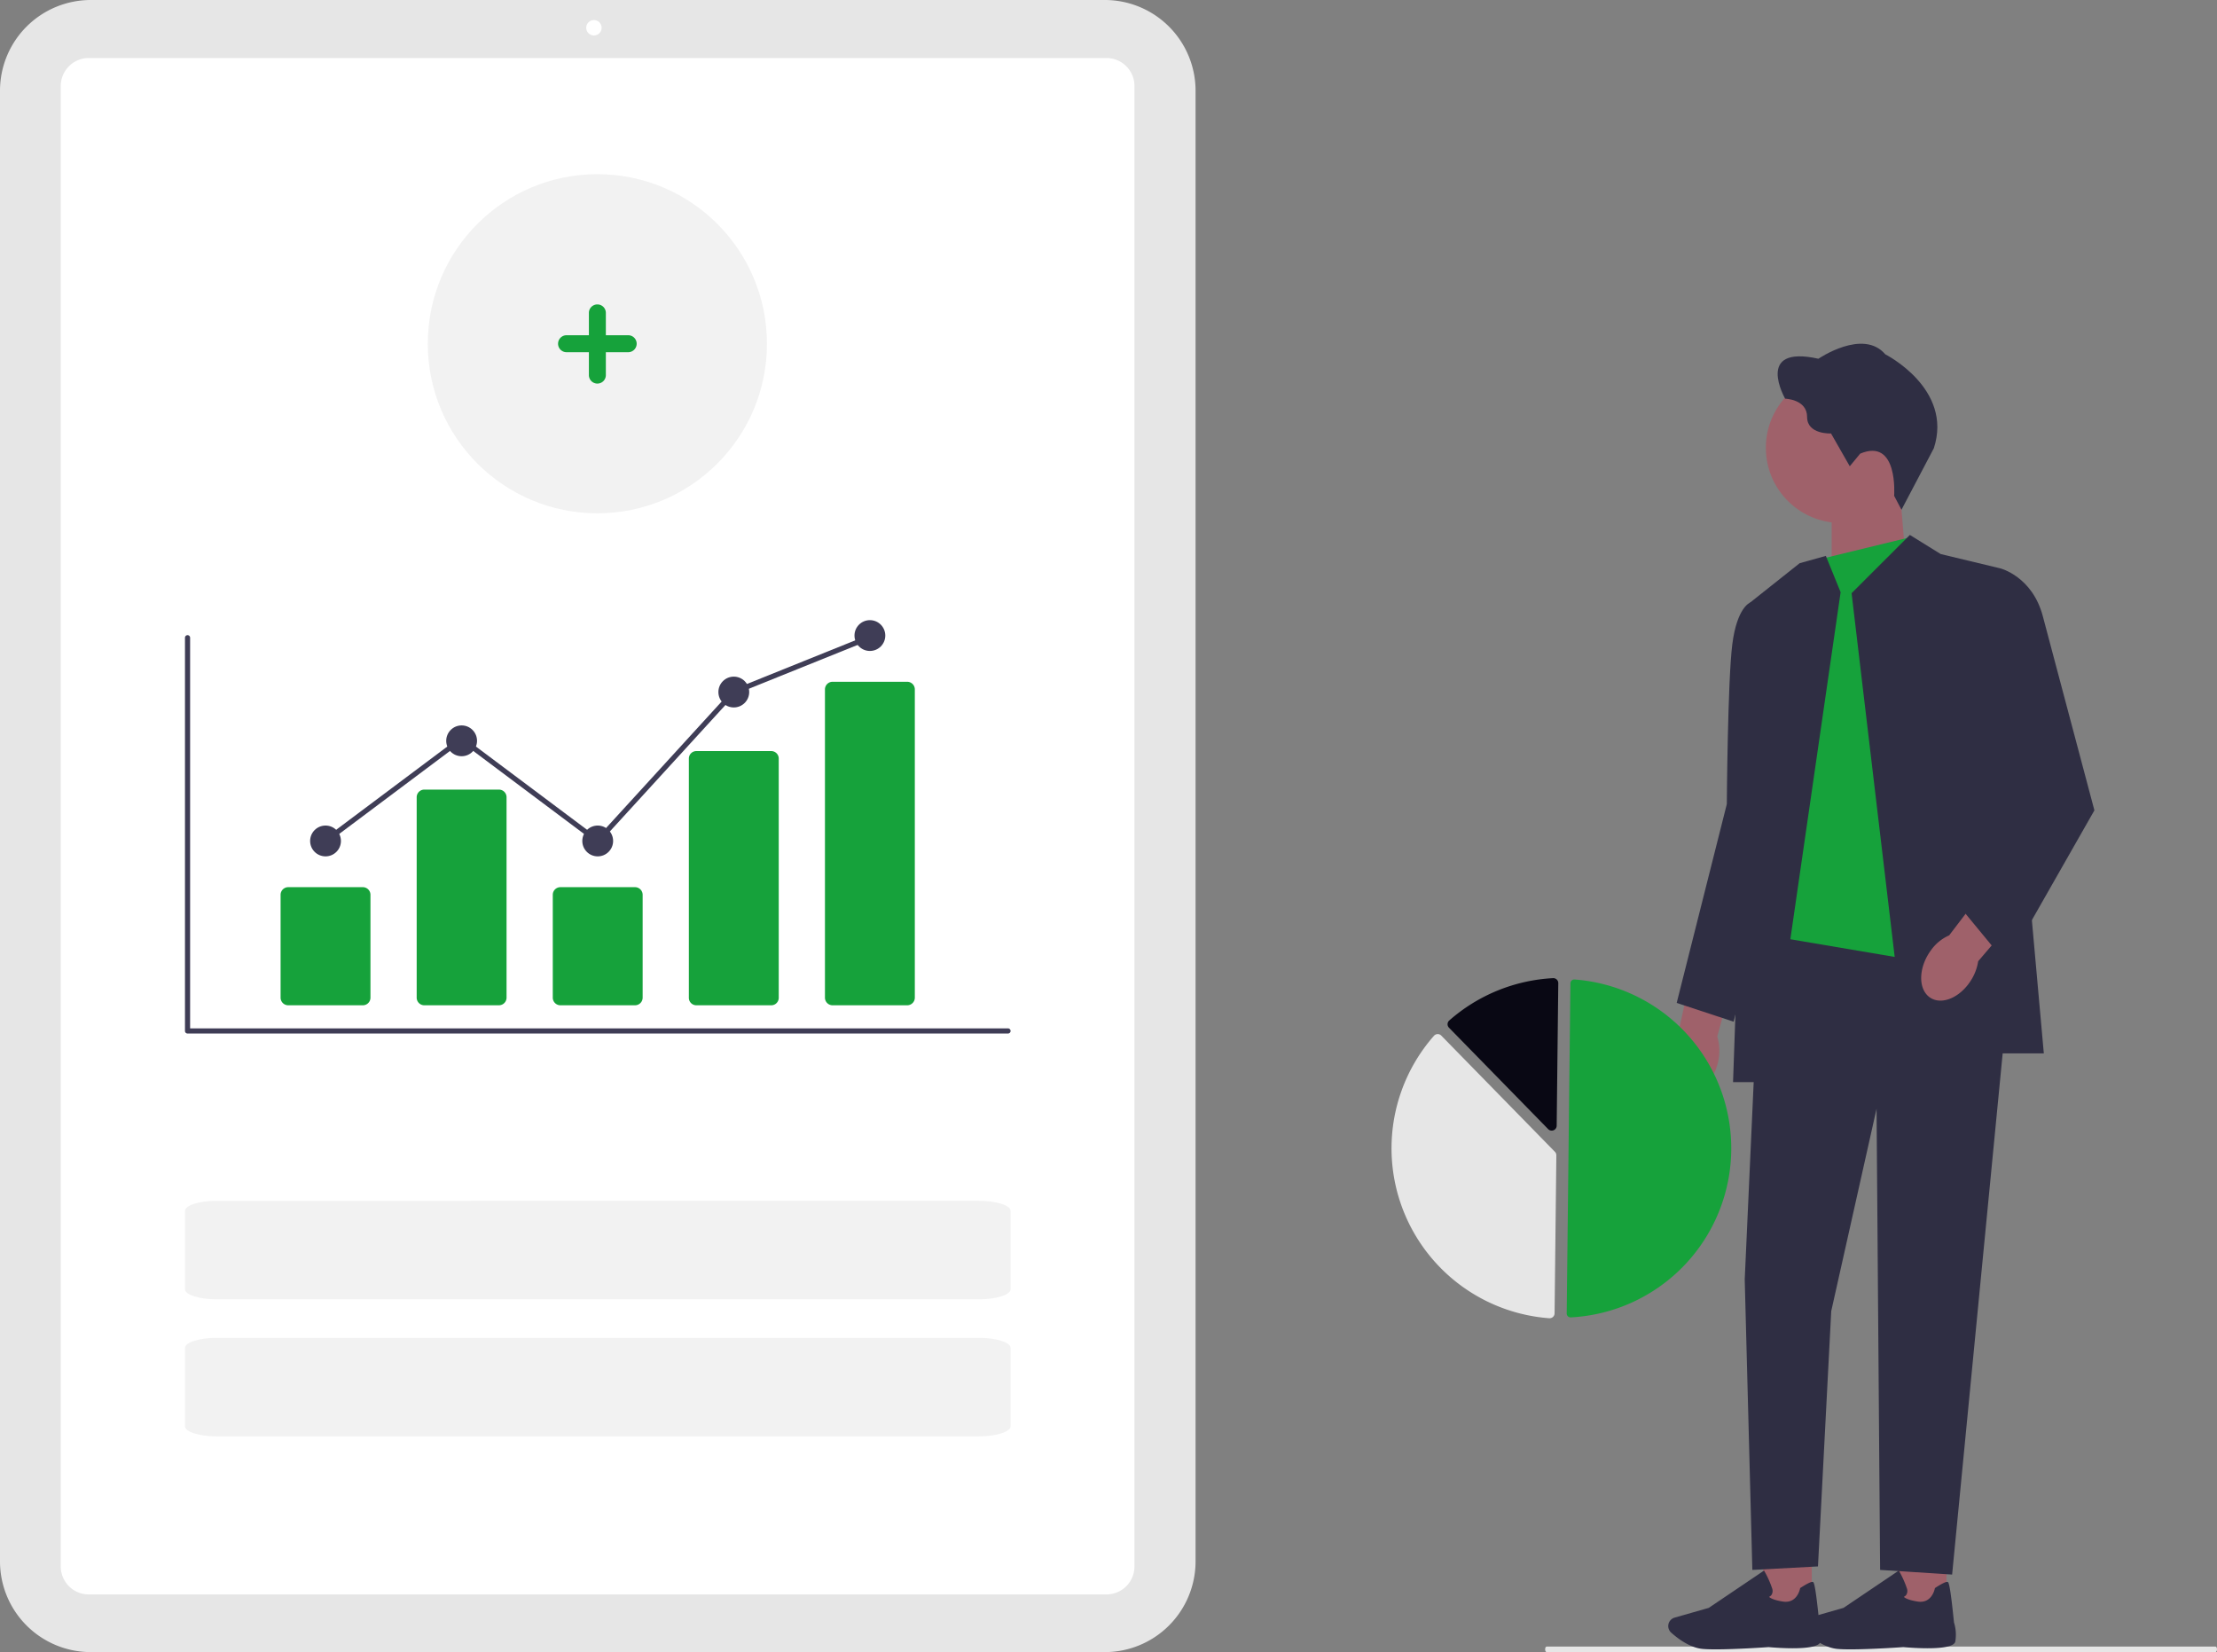 <svg xmlns="http://www.w3.org/2000/svg" width="954.39" height="711.251" viewBox="0 0 954.39 711.251" xmlns:xlink="http://www.w3.org/1999/xlink" role="img" artist="Katerina Limpitsouni" source="https://undraw.co/"><rect x="0" y="0" width="954.39" height="711.251" fill="#808080" stroke="none"/><g transform="translate(-412.841 -96.017)"><path d="M0,562.07c0,.66.285,1.19.64,1.19H288.59c.355,0,.64-.53.64-1.19s-.285-1.19-.64-1.19H.64C.285,560.88,0,561.41,0,562.07Z" transform="translate(1078 244.009)" fill="#e6e6e6"/><g transform="translate(1131 244)"><path d="M306.653,308.7c-1.69,8.48-7.72,13.98-13.47,12.28s-9.04-9.96-7.35-18.44a19.109,19.109,0,0,1,4.32-9.07l7.63-35.8,17.84,5.88-9.42,34.67a21.483,21.483,0,0,1,.43,10.48h0Z" transform="translate(-285.09 0.009)" fill="#9f616a"/><rect width="20.94" height="29.71" transform="translate(40.833 514.389)" fill="#9f616a"/><path d="M293.242,561.11c3.58.32,21.5,1.74,22.4-2.37a17.609,17.609,0,0,0-.56-8.25c-1.72-17.14-2.36-17.33-2.75-17.44-.61-.18-2.39.67-5.28,2.53l-.18.12-.04.21c-.05.27-1.33,6.56-7.4,5.59-4.16-.66-5.51-1.58-5.94-2.03a2.559,2.559,0,0,0,1.1-.92,3.218,3.218,0,0,0,.23-2.68,41.639,41.639,0,0,0-3.22-7.23l-.27-.48-23.8,16.06-14.7,4.2a3.787,3.787,0,0,0-2.45,2.17h0a3.791,3.791,0,0,0,.96,4.28c2.67,2.4,7.97,6.51,13.54,7.02,1.48.14,3.44.19,5.64.19,9.19,0,22.61-.95,22.71-.97Z" transform="translate(-250.088 0.009)" fill="#2f2e43"/><rect width="20.94" height="29.71" transform="translate(98.844 514.389)" fill="#9f616a"/><path d="M235.232,561.11c3.58.32,21.5,1.74,22.4-2.37a17.609,17.609,0,0,0-.56-8.25c-1.72-17.14-2.36-17.33-2.75-17.44-.61-.18-2.39.67-5.28,2.53l-.18.12-.04.21c-.05.27-1.33,6.56-7.4,5.59-4.16-.66-5.51-1.58-5.94-2.03a2.559,2.559,0,0,0,1.1-.92,3.218,3.218,0,0,0,.23-2.68,41.638,41.638,0,0,0-3.22-7.23l-.27-.48-23.8,16.06-14.7,4.2a3.787,3.787,0,0,0-2.45,2.17h0a3.791,3.791,0,0,0,.96,4.28c2.67,2.4,7.97,6.51,13.54,7.02,1.48.14,3.44.19,5.64.19,9.19,0,22.61-.95,22.71-.97Z" transform="translate(-134.068 0.009)" fill="#2f2e43"/><path d="M245.58,100.28l-32.47,10.67V64.21h29.46Z" transform="translate(-142.766 0.009)" fill="#9f616a"/><ellipse cx="32.35" cy="32.35" rx="32.35" ry="32.35" transform="translate(42.013 12.459)" fill="#9f616a"/><path d="M235.585,47.33l-4.46,5.41-8.07-14.12s-10.3.53-10.3-7.11-9.45-7.86-9.45-7.86S189.935.3,217.635,6.45c0,0,19.21-13.16,28.77-1.91,0,0,29.3,14.75,20.91,40.44l-13.93,26.48-3.16-5.99s1.91-25.16-14.65-18.15Z" transform="translate(-152.981 0.009)" fill="#2f2e43"/><path d="M173.73,254.19H283L256.26,529.88l-31-2-1.53-198.54-19.51,87.13-5.71,109.91-28.25,1.5-3.28-125.03Z" transform="translate(-134.056 0.009)" fill="#2f2e43"/><path d="M235.61,83.19l-37,9L166.98,228.88l3.72,25.31,92.65,15.68,16.62-15.68Z" transform="translate(-131.026 0.009)" fill="#16a23b"/><path d="M179.34,82.313l13.275,8.227,25.66,6.16L237,305.5H177.725l-23.48-198.11Z" transform="translate(-75.321 0.009)" fill="#2f2e43"/><path d="M281.669,91.325l6.361,15.635L257.48,317.88H241.72l7.27-206.4,21.4-17Z" transform="translate(-213.826 0.009)" fill="#2f2e43"/><path d="M312.28,108.87l-12.69,2.61s-5.56,2.04-7.58,17.84-2.37,68.86-2.37,68.86l-21.58,85.6,24.51,8.08,11.54-46.06,8.18-136.94Z" transform="translate(-264.426 0.009)" fill="#2f2e43"/><path d="M179.613,275.51c-5.15,6.95-12.95,9.34-17.42,5.35s-3.92-12.86,1.23-19.82a18.978,18.978,0,0,1,7.79-6.35l22.2-29.11,13.62,12.94L183.7,265.84a21.526,21.526,0,0,1-4.09,9.66h0Z" transform="translate(-50.279 0.009)" fill="#9f616a"/><path d="M139.63,99.89l10.14-3.19s13.74,3.41,18.29,20.57l22.21,83.6L152.6,266.99l-20.13-24.44,18.96-60.7L139.62,99.89Z" transform="translate(-6.816 0.009)" fill="#2f2e43"/></g><g transform="translate(634.5 -87.562)"><path d="M533.873,501.612c.036,0,.072,0,.109,0a72.885,72.885,0,0,0,1.631-145.467,1.663,1.663,0,0,0-1.258.436,1.645,1.645,0,0,0-.538,1.2l-1.594,142.145a1.668,1.668,0,0,0,1.65,1.683Z" transform="translate(-79.433 249.12)" fill="#16a23b"/><path d="M476.712,379.647a2.146,2.146,0,0,1,1.506.643l48.935,50.044a2.123,2.123,0,0,1,.609,1.518L527,499.87a2.115,2.115,0,0,1-.691,1.549,2.148,2.148,0,0,1-1.615.561,73.362,73.362,0,0,1-49.612-121.606,2.149,2.149,0,0,1,1.551-.725Z" transform="translate(-79.433 249.12)" fill="#e6e6e6"/><path d="M526.471,355.561a2.155,2.155,0,0,1,1.464.6,2.117,2.117,0,0,1,.657,1.566l-.688,61.369a2.137,2.137,0,0,1-3.664,1.47l-42.7-43.67a2.141,2.141,0,0,1,.036-3.028q.039-.038.079-.074a73.516,73.516,0,0,1,44.685-18.229C526.383,355.562,526.427,355.561,526.471,355.561Z" transform="translate(-79.433 249.12)" fill="#090814"/></g><path d="M1129.451,886.131H692.839A39.077,39.077,0,0,1,653.806,847.1V213.912a39.077,39.077,0,0,1,39.033-39.033h436.611a39.077,39.077,0,0,1,39.033,39.033V847.1a39.077,39.077,0,0,1-39.033,39.033Z" transform="translate(-240.966 -78.862)" fill="#e6e6e6"/><path d="M1121.1,852.57H682.952a12.046,12.046,0,0,1-12.032-12.032V203.158a12.046,12.046,0,0,1,12.032-12.032H1121.1a12.046,12.046,0,0,1,12.032,12.032V840.538A12.046,12.046,0,0,1,1121.1,852.57Z" transform="translate(-231.92 -70.126)" fill="#fff"/><ellipse cx="3.32" cy="3.321" rx="3.32" ry="3.321" transform="translate(665.198 104.651)" fill="#fff"/><g transform="translate(0 0.34)"><path d="M1060.066,524.549H706.86a1.105,1.105,0,0,1-1.105-1.105V354.151a1.105,1.105,0,0,1,2.211,0V522.338h352.1a1.105,1.105,0,1,1,0,2.211Z" transform="translate(-213.284 16.077)" fill="#3f3d56"/><path d="M768.016,474.673H735.89a3.285,3.285,0,0,1-3.281-3.281V427.107a3.285,3.285,0,0,1,3.281-3.281h32.125a3.285,3.285,0,0,1,3.281,3.281v44.285a3.285,3.285,0,0,1-3.281,3.281Z" transform="translate(-198.975 53.793)" fill="#16a23b"/><path d="M806.235,489.275H774.109a3.285,3.285,0,0,1-3.281-3.281V399.7a3.285,3.285,0,0,1,3.281-3.281h32.125a3.285,3.285,0,0,1,3.281,3.281v86.289a3.285,3.285,0,0,1-3.281,3.281Z" transform="translate(-178.609 39.192)" fill="#16a23b"/><path d="M844.454,474.673H812.328a3.285,3.285,0,0,1-3.281-3.281V427.107a3.285,3.285,0,0,1,3.281-3.281h32.125a3.285,3.285,0,0,1,3.281,3.281v44.285a3.285,3.285,0,0,1-3.281,3.281Z" transform="translate(-158.243 53.793)" fill="#16a23b"/><path d="M882.673,495.039H850.547a3.213,3.213,0,0,1-3.281-3.132V388.739a3.213,3.213,0,0,1,3.281-3.132h32.125a3.213,3.213,0,0,1,3.281,3.132V491.907A3.213,3.213,0,0,1,882.673,495.039Z" transform="translate(-137.877 33.427)" fill="#16a23b"/><path d="M920.892,505.414H888.766a3.285,3.285,0,0,1-3.281-3.281V369.418a3.285,3.285,0,0,1,3.281-3.281h32.125a3.285,3.285,0,0,1,3.281,3.281V502.133a3.285,3.285,0,0,1-3.281,3.281Z" transform="translate(-117.512 23.053)" fill="#16a23b"/><ellipse cx="6.632" cy="6.632" rx="6.632" ry="6.632" transform="translate(546.346 451.091)" fill="#3f3d56"/><ellipse cx="6.632" cy="6.632" rx="6.632" ry="6.632" transform="translate(604.932 407.981)" fill="#3f3d56"/><ellipse cx="6.632" cy="6.632" rx="6.632" ry="6.632" transform="translate(663.516 451.091)" fill="#3f3d56"/><ellipse cx="6.632" cy="6.632" rx="6.632" ry="6.632" transform="translate(722.1 386.979)" fill="#3f3d56"/><ellipse cx="6.632" cy="6.632" rx="6.632" ry="6.632" transform="translate(780.686 362.66)" fill="#3f3d56"/><path d="M652.336,268.3l-58.724-43.984L535.689,267.7l-1.326-1.769,59.248-44.378,58.445,43.777,58.077-63.557.235-.1,58.585-23.6.826,2.051-58.352,23.511Z" transform="translate(17.952 190.907)" fill="#3f3d56"/></g><path d="M832.037,309.282c7.608,0,13.787,1.946,13.787,4.337v33.749c0,2.393-6.185,4.337-13.787,4.337H504.194c-7.608,0-13.787-1.946-13.787-4.337V313.621c0-2.393,6.185-4.337,13.787-4.337" transform="translate(2.063 362.695)" fill="#f2f2f2"/><path d="M832.037,309.282c7.608,0,13.787,1.946,13.787,4.337v33.749c0,2.393-6.185,4.337-13.787,4.337H504.194c-7.608,0-13.787-1.946-13.787-4.337V313.621c0-2.393,6.185-4.337,13.787-4.337" transform="translate(2.063 303.695)" fill="#f2f2f2"/><circle cx="73" cy="73" r="73" transform="translate(597 171)" fill="#f2f2f2"/><path d="M880.128,673H870.39v-9.738a3.652,3.652,0,0,0-7.3,0V673h-9.738a3.652,3.652,0,0,0,0,7.3h9.738v9.738a3.652,3.652,0,1,0,7.3,0v-9.738h9.738a3.652,3.652,0,0,0,0-7.3Z" transform="translate(-196.738 -432.656)" fill="#16a23b"/></g></svg>